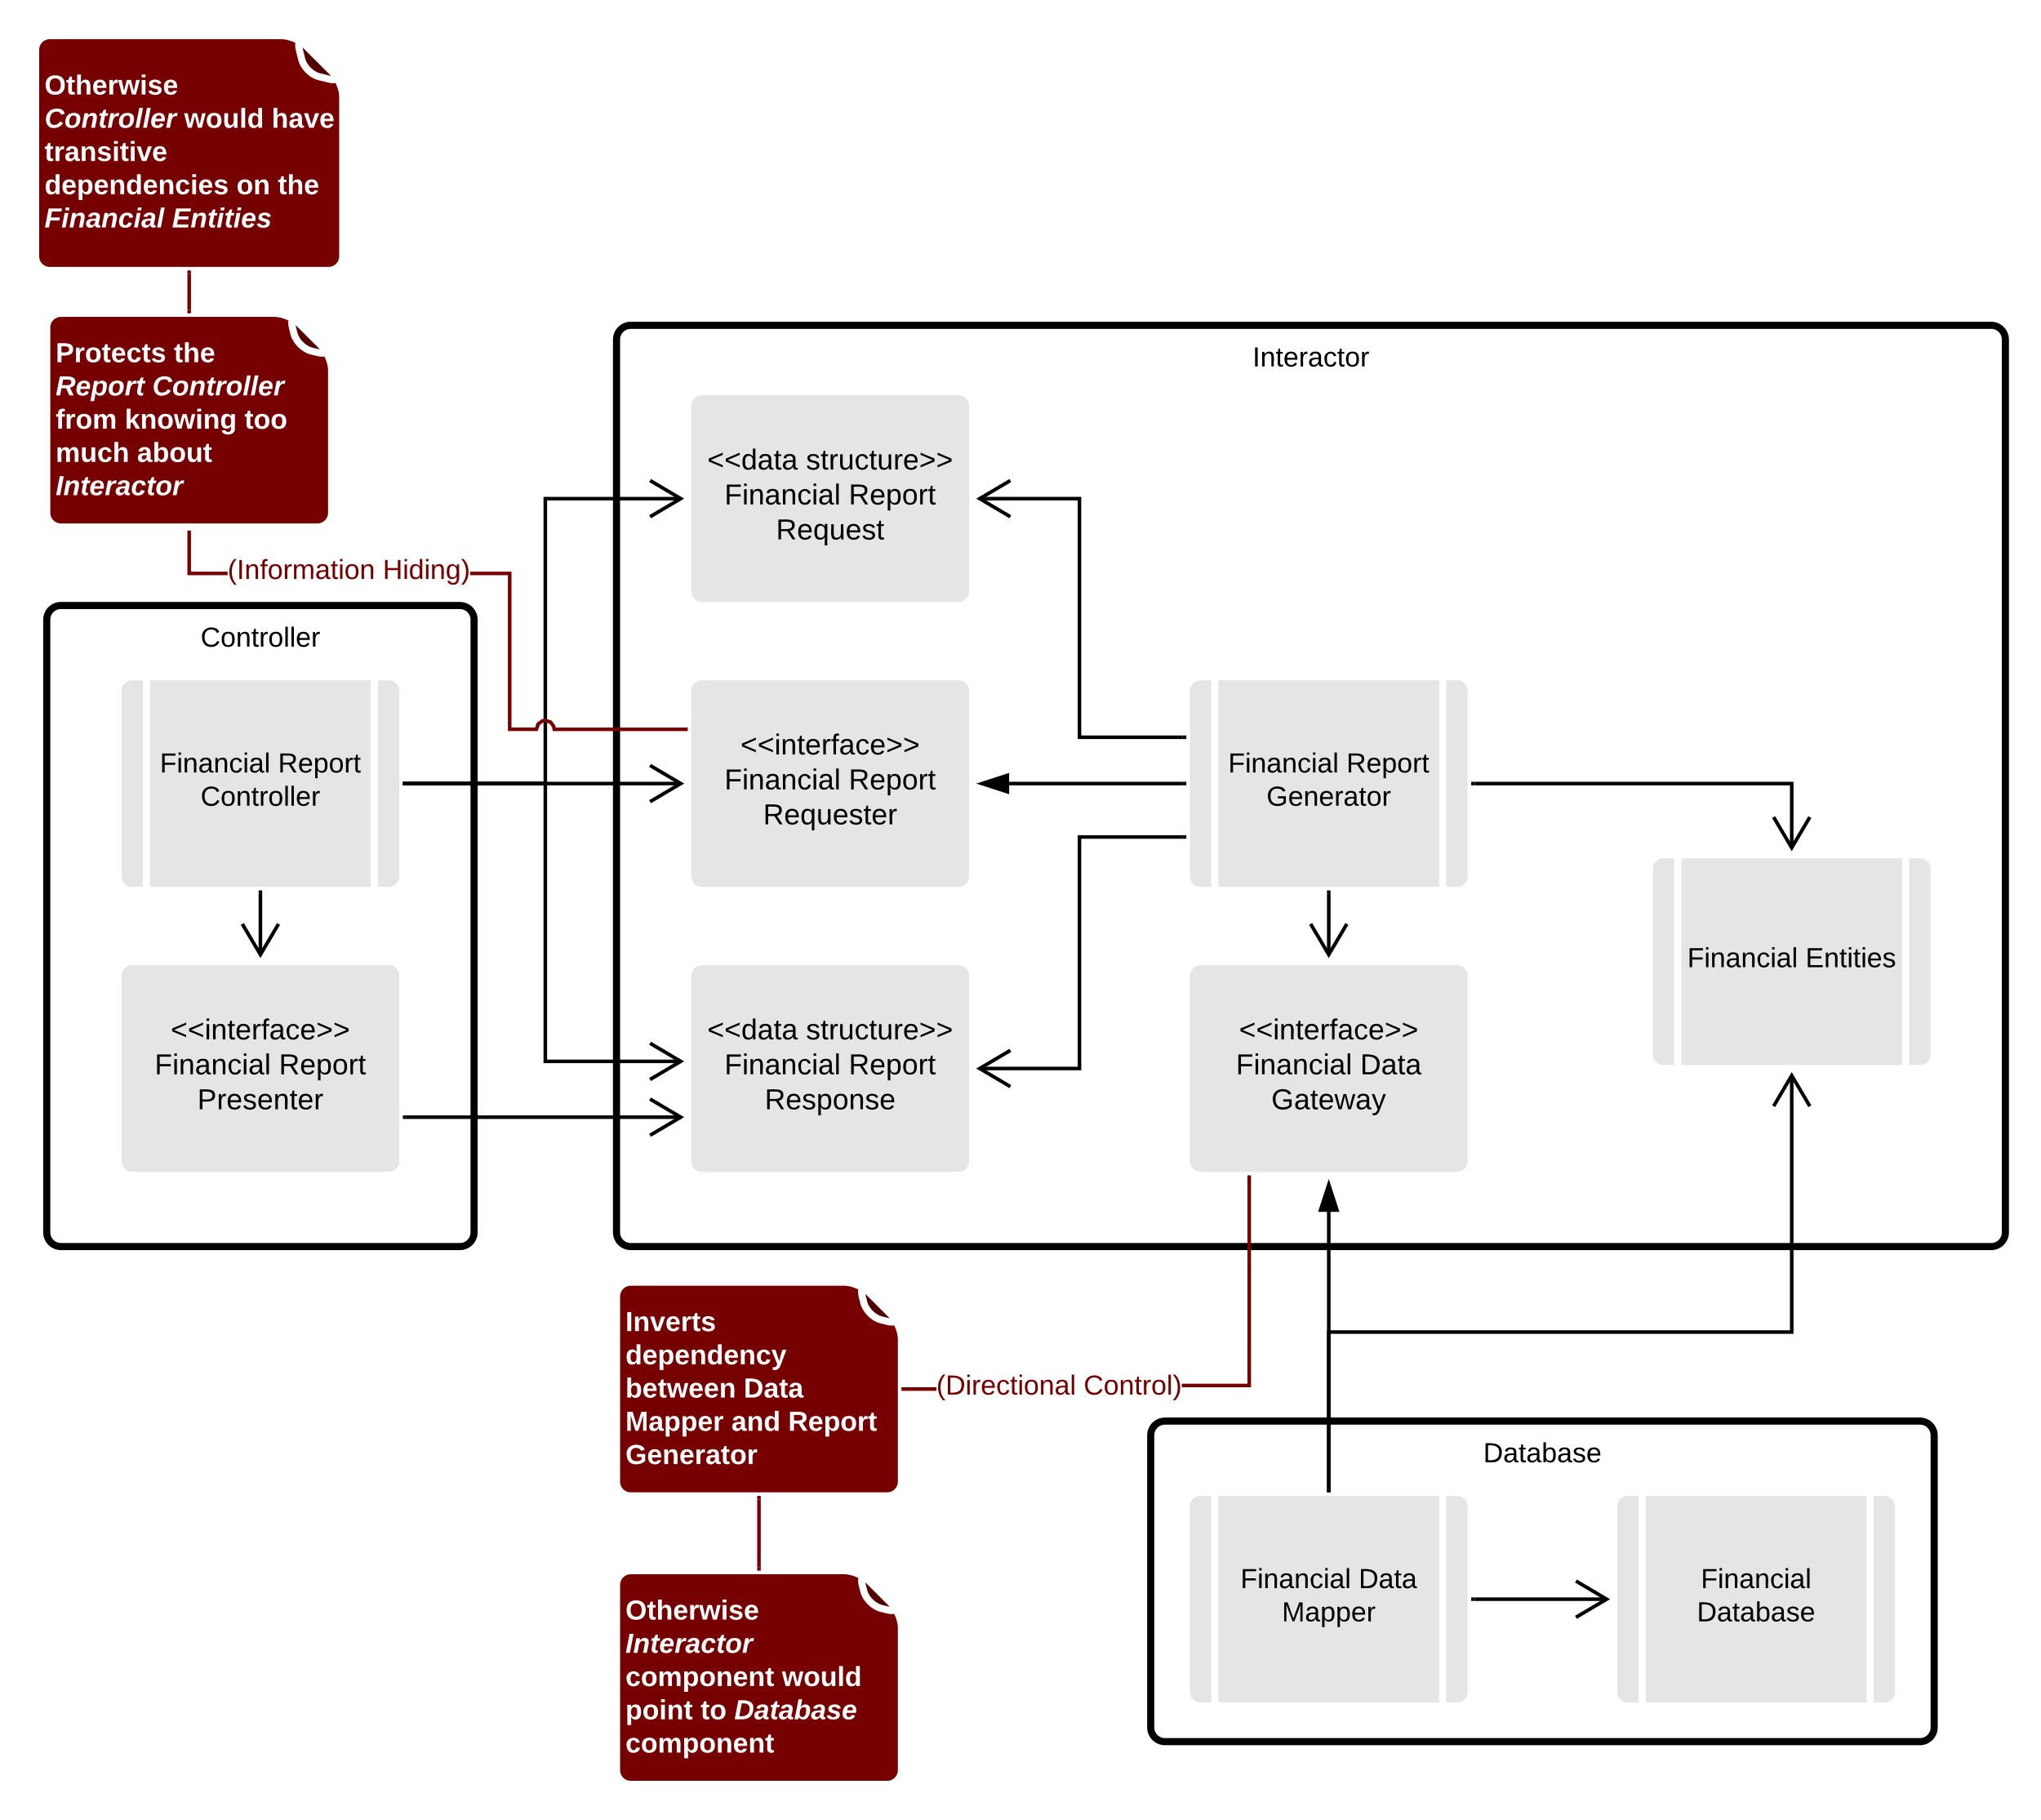 <svg xmlns="http://www.w3.org/2000/svg" xmlns:xlink="http://www.w3.org/1999/xlink" xmlns:lucid="lucid" width="1146.25" height="1022"><g transform="translate(-73.75 -20)" lucid:page-tab-id="0_0"><path d="M0 0h1850.6v1430H0z" fill="#fff"/><path d="M420 748c0-4.42 3.58-8 8-8h120c4.42 0 10.53 2.53 13.66 5.66l12.68 12.68c3.13 3.13 5.66 9.24 5.66 13.66v80c0 4.42-3.58 8-8 8H428c-4.42 0-8-3.58-8-8z" stroke="#fff" stroke-width="4" fill="#760000"/><path d="M557.94 747.76c-1.07-4.3.6-5.23 3.72-2.1l12.68 12.68c3.13 3.13 2.2 4.8-2.1 3.72l-3.68-.92c-4.3-1.07-8.63-5.4-9.7-9.7z" stroke="#fff" stroke-width="4" fill="#530000"/><use xlink:href="#a" transform="matrix(1,0,0,1,420,740) translate(5.01 27.444)"/><use xlink:href="#b" transform="matrix(1,0,0,1,420,740) translate(5.01 46.111)"/><use xlink:href="#c" transform="matrix(1,0,0,1,420,740) translate(5.01 64.778)"/><use xlink:href="#d" transform="matrix(1,0,0,1,420,740) translate(71.424 64.778)"/><use xlink:href="#e" transform="matrix(1,0,0,1,420,740) translate(5.01 83.444)"/><use xlink:href="#f" transform="matrix(1,0,0,1,420,740) translate(64.51 83.444)"/><use xlink:href="#g" transform="matrix(1,0,0,1,420,740) translate(96.399 83.444)"/><use xlink:href="#h" transform="matrix(1,0,0,1,420,740) translate(5.01 102.111)"/><path d="M980 866c0-4.42 3.58-8 8-8h144c4.42 0 8 3.58 8 8v104c0 4.42-3.58 8-8 8H988c-4.42 0-8-3.58-8-8z" stroke="#fff" stroke-width="4" fill="#e5e5e5"/><path d="M996 858v120m128-120v120" stroke="#fff" stroke-width="4" fill="none"/><use xlink:href="#i" transform="matrix(1,0,0,1,1000,858) translate(28.975 53.778)"/><use xlink:href="#j" transform="matrix(1,0,0,1,1000,858) translate(26.75 72.444)"/><path d="M740 866c0-4.42 3.58-8 8-8h144c4.42 0 8 3.58 8 8v104c0 4.42-3.58 8-8 8H748c-4.42 0-8-3.58-8-8z" stroke="#fff" stroke-width="4" fill="#e5e5e5"/><path d="M756 858v120m128-120v120" stroke="#fff" stroke-width="4" fill="none"/><use xlink:href="#k" transform="matrix(1,0,0,1,760,858) translate(10.417 53.778)"/><use xlink:href="#l" transform="matrix(1,0,0,1,760,858) translate(76.787 53.778)"/><use xlink:href="#m" transform="matrix(1,0,0,1,760,858) translate(33.685 72.444)"/><path d="M902 918h74.04" stroke="#000" stroke-width="2" fill="none"/><path d="M902 919h-2v-2h2zM978 918l-18.67 11.04-1.02-1.72 15.77-9.32-15.76-9.32 1.03-1.72z"/><path d="M720 826c0-4.42 3.58-8 8-8h424c4.42 0 8 3.58 8 8v164c0 4.42-3.58 8-8 8H728c-4.42 0-8-3.58-8-8z" stroke="#000" stroke-width="4" fill="none"/><use xlink:href="#n" transform="matrix(1,0,0,1,728,826) translate(178.75 15.111)"/><path d="M1000 508c0-4.42 3.58-8 8-8h144c4.42 0 8 3.58 8 8v104c0 4.42-3.58 8-8 8h-144c-4.42 0-8-3.58-8-8z" stroke="#fff" stroke-width="4" fill="#e5e5e5"/><path d="M1016 500v120m128-120v120" stroke="#fff" stroke-width="4" fill="none"/><use xlink:href="#k" transform="matrix(1,0,0,1,1020,500) translate(1.364 63.111)"/><use xlink:href="#o" transform="matrix(1,0,0,1,1020,500) translate(67.735 63.111)"/><path d="M740 408c0-4.42 3.58-8 8-8h144c4.42 0 8 3.58 8 8v104c0 4.42-3.58 8-8 8H748c-4.42 0-8-3.58-8-8z" stroke="#fff" stroke-width="4" fill="#e5e5e5"/><path d="M756 400v120m128-120v120" stroke="#fff" stroke-width="4" fill="none"/><use xlink:href="#k" transform="matrix(1,0,0,1,760,400) translate(3.525 53.778)"/><use xlink:href="#p" transform="matrix(1,0,0,1,760,400) translate(69.895 53.778)"/><use xlink:href="#q" transform="matrix(1,0,0,1,760,400) translate(25.043 72.444)"/><path d="M902 460h178v36.04" stroke="#000" stroke-width="2" fill="none"/><path d="M902 461h-2v-2h2zM1091.04 479.33L1080 498l-11.04-18.67 1.72-1.02 9.32 15.77 9.32-15.76z"/><path d="M420 210.67c0-4.42 3.58-8 8-8h764c4.42 0 8 3.58 8 8V712c0 4.42-3.58 8-8 8H428c-4.42 0-8-3.58-8-8z" stroke="#000" stroke-width="4" fill="none"/><use xlink:href="#r" transform="matrix(1,0,0,1,428,210.667) translate(349.204 15.111)"/><path d="M740 568c0-4.42 3.58-8 8-8h144c4.42 0 8 3.58 8 8v104c0 4.42-3.58 8-8 8H748c-4.42 0-8-3.58-8-8z" stroke="#fff" stroke-width="4" fill="#e5e5e5"/><use xlink:href="#s" transform="matrix(1,0,0,1,748,568) translate(21.613 35.644)"/><use xlink:href="#t" transform="matrix(1,0,0,1,748,568) translate(19.864 55.271)"/><use xlink:href="#u" transform="matrix(1,0,0,1,748,568) translate(89.651 55.271)"/><use xlink:href="#v" transform="matrix(1,0,0,1,748,568) translate(39.764 74.899)"/><path d="M460 568c0-4.42 3.58-8 8-8h144c4.42 0 8 3.58 8 8v104c0 4.42-3.58 8-8 8H468c-4.42 0-8-3.58-8-8z" stroke="#fff" stroke-width="4" fill="#e5e5e5"/><use xlink:href="#w" transform="matrix(1,0,0,1,468,568) translate(2.985 35.644)"/><use xlink:href="#x" transform="matrix(1,0,0,1,468,568) translate(58.415 35.644)"/><use xlink:href="#t" transform="matrix(1,0,0,1,468,568) translate(12.617 55.271)"/><use xlink:href="#y" transform="matrix(1,0,0,1,468,568) translate(82.404 55.271)"/><use xlink:href="#z" transform="matrix(1,0,0,1,468,568) translate(35.221 74.899)"/><path d="M460 408c0-4.42 3.58-8 8-8h144c4.42 0 8 3.58 8 8v104c0 4.42-3.58 8-8 8H468c-4.42 0-8-3.58-8-8z" stroke="#fff" stroke-width="4" fill="#e5e5e5"/><use xlink:href="#s" transform="matrix(1,0,0,1,468,408) translate(21.613 35.644)"/><use xlink:href="#t" transform="matrix(1,0,0,1,468,408) translate(12.617 55.271)"/><use xlink:href="#y" transform="matrix(1,0,0,1,468,408) translate(82.404 55.271)"/><use xlink:href="#A" transform="matrix(1,0,0,1,468,408) translate(34.335 74.899)"/><path d="M460 248c0-4.42 3.58-8 8-8h144c4.42 0 8 3.58 8 8v104c0 4.42-3.58 8-8 8H468c-4.42 0-8-3.58-8-8z" stroke="#fff" stroke-width="4" fill="#e5e5e5"/><use xlink:href="#w" transform="matrix(1,0,0,1,468,248) translate(2.985 35.644)"/><use xlink:href="#x" transform="matrix(1,0,0,1,468,248) translate(58.415 35.644)"/><use xlink:href="#t" transform="matrix(1,0,0,1,468,248) translate(12.617 55.271)"/><use xlink:href="#y" transform="matrix(1,0,0,1,468,248) translate(82.404 55.271)"/><use xlink:href="#B" transform="matrix(1,0,0,1,468,248) translate(41.582 74.899)"/><path d="M738 434h-58V300h-56.04" stroke="#000" stroke-width="2" fill="none"/><path d="M740 435h-2v-2h2zM641.7 290.68L625.92 300l15.76 9.32-1.03 1.72L622 300l18.67-11.04z"/><path d="M738 490h-58v130h-56.04" stroke="#000" stroke-width="2" fill="none"/><path d="M740 491h-2v-2h2zM641.7 610.68L625.92 620l15.76 9.32-1.03 1.72L622 620l18.67-11.04z"/><path d="M738 460h-97.76" stroke="#000" stroke-width="2" fill="none"/><path d="M740 461h-2v-2h2zM639.5 464.64L625.24 460l14.26-4.64z"/><path d="M640.5 466l-18.5-6 18.5-6zm-12.03-6l10.03 3.26v-6.52z"/><path d="M820 856V700.24" stroke="#000" stroke-width="2" fill="none"/><path d="M821 858h-2v-2h2zM824.64 699.5h-9.28l4.64-14.26z"/><path d="M826 700.5h-12l6-18.5zm-9.26-2h6.52L820 688.47z"/><path d="M820 856v-88h260V623.96" stroke="#000" stroke-width="2" fill="none"/><path d="M821 858h-2v-2h2zM1091.04 640.67l-1.72 1.02-9.32-15.77-9.32 15.76-1.72-1.03L1080 622z"/><path d="M820 522v34.04" stroke="#000" stroke-width="2" fill="none"/><path d="M821 522h-2v-2h2zM831.04 539.33L820 558l-11.04-18.67 1.72-1.02 9.32 15.77 9.32-15.76z"/><path d="M140 408c0-4.42 3.58-8 8-8h144c4.42 0 8 3.58 8 8v104c0 4.42-3.58 8-8 8H148c-4.42 0-8-3.58-8-8z" stroke="#fff" stroke-width="4" fill="#e5e5e5"/><path d="M156 400v120m128-120v120" stroke="#fff" stroke-width="4" fill="none"/><use xlink:href="#k" transform="matrix(1,0,0,1,160,400) translate(3.525 53.778)"/><use xlink:href="#p" transform="matrix(1,0,0,1,160,400) translate(69.895 53.778)"/><use xlink:href="#C" transform="matrix(1,0,0,1,160,400) translate(26.404 72.444)"/><path d="M220 556.04V522" stroke="#000" stroke-width="2" fill="none"/><path d="M231.04 539.33L220 558l-11.04-18.67 1.72-1.02 9.32 15.77 9.32-15.76zM221 522h-2v-2h2z"/><path d="M100 368c0-4.42 3.58-8 8-8h224c4.42 0 8 3.58 8 8v344c0 4.42-3.58 8-8 8H108c-4.42 0-8-3.58-8-8z" stroke="#000" stroke-width="4" fill="none"/><use xlink:href="#D" transform="matrix(1,0,0,1,108,368) translate(78.404 15.111)"/><path d="M140 568c0-4.42 3.58-8 8-8h144c4.42 0 8 3.58 8 8v104c0 4.42-3.58 8-8 8H148c-4.42 0-8-3.58-8-8z" stroke="#fff" stroke-width="4" fill="#e5e5e5"/><use xlink:href="#s" transform="matrix(1,0,0,1,148,568) translate(21.613 35.644)"/><use xlink:href="#t" transform="matrix(1,0,0,1,148,568) translate(12.617 55.271)"/><use xlink:href="#y" transform="matrix(1,0,0,1,148,568) translate(82.404 55.271)"/><use xlink:href="#E" transform="matrix(1,0,0,1,148,568) translate(36.607 74.899)"/><path d="M302 460h154.04" stroke="#000" stroke-width="2" fill="none"/><path d="M302 461h-2v-2h2zM458 460l-18.67 11.04-1.02-1.72 15.77-9.32-15.76-9.32 1.03-1.72z"/><path d="M302 647.33h154.04" stroke="#000" stroke-width="2" fill="none"/><path d="M302 648.33h-2v-2h2zM458 647.33l-18.67 11.04-1.02-1.72 15.77-9.32L438.3 638l1.03-1.7zM456.04 301H381v160h-79v-2h77V299h77.04zM302 461h-2v-2h2z"/><path d="M458 300l-18.67 11.04-1.02-1.72 15.77-9.32-15.76-9.32 1.03-1.72z"/><path d="M302 460h78v156h76.04" stroke="#000" stroke-width="2" fill="none"/><path d="M302 461h-2v-2h2zM458 616l-18.67 11.04-1.02-1.72 15.77-9.32-15.76-9.32 1.03-1.72z"/><path d="M599.64 801H582v-2h17.64zm176.7-2h-38.86v-2h36.85V682h2zM582 801h-2v-2h2zM776.33 682h-2v-2h2z" fill="#760000"/><g><use xlink:href="#F" transform="matrix(1,0,0,1,599.643,790.667) translate(0 12.444)"/><use xlink:href="#G" transform="matrix(1,0,0,1,599.643,790.667) translate(82.704 12.444)"/></g><path d="M420 910c0-4.42 3.58-8 8-8h120c4.42 0 10.53 2.53 13.66 5.66l12.68 12.68c3.13 3.13 5.66 9.24 5.66 13.66v80c0 4.42-3.58 8-8 8H428c-4.42 0-8-3.58-8-8z" stroke="#fff" stroke-width="4" fill="#760000"/><path d="M557.94 909.76c-1.07-4.3.6-5.23 3.72-2.1l12.68 12.68c3.13 3.13 2.2 4.8-2.1 3.72l-3.68-.92c-4.3-1.07-8.63-5.4-9.7-9.7z" stroke="#fff" stroke-width="4" fill="#530000"/><g><use xlink:href="#H" transform="matrix(1,0,0,1,420,902) translate(5.01 27.444)"/><use xlink:href="#I" transform="matrix(1,0,0,1,420,902) translate(5.01 46.111)"/><use xlink:href="#J" transform="matrix(1,0,0,1,420,902) translate(5.01 64.778)"/><use xlink:href="#K" transform="matrix(1,0,0,1,420,902) translate(92.899 64.778)"/><use xlink:href="#L" transform="matrix(1,0,0,1,420,902) translate(5.01 83.444)"/><use xlink:href="#M" transform="matrix(1,0,0,1,420,902) translate(47.183 83.444)"/><use xlink:href="#N" transform="matrix(1,0,0,1,420,902) translate(66.109 83.444)"/><use xlink:href="#O" transform="matrix(1,0,0,1,420,902) translate(5.01 102.111)"/></g><path d="M93.75 48c0-4.42 3.58-8 8-8h130.13c4.4 0 10.53 2.53 13.65 5.66l15.06 15.06c3.12 3.12 5.65 9.24 5.65 13.66v89.5c0 4.4-3.58 8-8 8h-156.5c-4.42 0-8-3.6-8-8z" stroke="#fff" stroke-width="4" fill="#760000"/><path d="M241.82 47.76c-1.08-4.3.6-5.23 3.7-2.1l15.07 15.06c3.12 3.12 2.18 4.8-2.1 3.7l-5.6-1.38c-4.28-1.07-8.62-5.4-9.7-9.7z" stroke="#fff" stroke-width="4" fill="#530000"/><g><use xlink:href="#H" transform="matrix(1,0,0,1,93.75,40) translate(5.01 33.069)"/><use xlink:href="#P" transform="matrix(1,0,0,1,93.75,40) translate(5.01 51.736)"/><use xlink:href="#Q" transform="matrix(1,0,0,1,93.75,40) translate(83.436 51.736)"/><use xlink:href="#R" transform="matrix(1,0,0,1,93.75,40) translate(132.566 51.736)"/><use xlink:href="#S" transform="matrix(1,0,0,1,93.75,40) translate(5.01 70.403)"/><use xlink:href="#T" transform="matrix(1,0,0,1,93.75,40) translate(5.01 89.069)"/><use xlink:href="#U" transform="matrix(1,0,0,1,93.75,40) translate(112.819 89.069)"/><use xlink:href="#V" transform="matrix(1,0,0,1,93.75,40) translate(136.066 89.069)"/><use xlink:href="#W" transform="matrix(1,0,0,1,93.75,40) translate(5.01 107.736)"/><use xlink:href="#X" transform="matrix(1,0,0,1,93.75,40) translate(76.609 107.736)"/></g><path d="M361 341v87.53h13.27l.84-2.57 2.92-2.13 2.06-.33 3.5 1.14 2.1 2.9.17 1H458v2h-73.85l-.35-2.2-1.46-2-2.42-.8-1.1.2-2 1.45-1.1 3.33H359V343h-21.2v-2zm-159.4 0v2H179v-25.06h2V341zM181 317.94h-2v-2h2zM460 430.53h-2v-2h2z" fill="#760000"/><g><use xlink:href="#Y" transform="matrix(1,0,0,1,201.605,332.667) translate(0 12.444)"/><use xlink:href="#Z" transform="matrix(1,0,0,1,201.605,332.667) translate(87.111 12.444)"/></g><path d="M100 203.94c0-4.42 3.58-8 8-8h120c4.42 0 10.53 2.53 13.66 5.65l12.68 12.68c3.13 3.12 5.66 9.24 5.66 13.66v80c0 4.42-3.58 8-8 8H108c-4.42 0-8-3.58-8-8z" stroke="#fff" stroke-width="4" fill="#760000"/><path d="M237.94 203.7c-1.07-4.3.6-5.23 3.72-2.1l12.68 12.68c3.13 3.12 2.2 4.8-2.1 3.72l-3.68-.92c-4.3-1.07-8.63-5.42-9.7-9.7z" stroke="#fff" stroke-width="4" fill="#530000"/><g><use xlink:href="#aa" transform="matrix(1,0,0,1,100,195.938) translate(5.01 27.444)"/><use xlink:href="#ab" transform="matrix(1,0,0,1,100,195.938) translate(71.424 27.444)"/><use xlink:href="#ac" transform="matrix(1,0,0,1,100,195.938) translate(5.01 46.111)"/><use xlink:href="#ad" transform="matrix(1,0,0,1,100,195.938) translate(59.282 46.111)"/><use xlink:href="#ae" transform="matrix(1,0,0,1,100,195.938) translate(5.01 64.778)"/><use xlink:href="#af" transform="matrix(1,0,0,1,100,195.938) translate(43.812 64.778)"/><use xlink:href="#ag" transform="matrix(1,0,0,1,100,195.938) translate(111.047 64.778)"/><use xlink:href="#ah" transform="matrix(1,0,0,1,100,195.938) translate(5.01 83.444)"/><use xlink:href="#ai" transform="matrix(1,0,0,1,100,195.938) translate(50.726 83.444)"/><use xlink:href="#aj" transform="matrix(1,0,0,1,100,195.938) translate(5.01 102.111)"/></g><path d="M180 193.94v-20.06" stroke="#760000" stroke-width="2" fill="none"/><path d="M181 195.94h-2v-2h2zM181 173.88h-2v-2h2z" fill="#760000"/><path d="M500 862v38" stroke="#760000" stroke-width="2" fill="none"/><path d="M501 862h-2v-2h2zM501 902h-2v-2h2z" fill="#760000"/><defs><path fill="#fff" d="M24 0v-248h52V0H24" id="ak"/><path fill="#fff" d="M135-194c87-1 58 113 63 194h-50c-7-57 23-157-34-157-59 0-34 97-39 157H25l-1-190h47c2 12-1 28 3 38 12-26 28-41 61-42" id="al"/><path fill="#fff" d="M128 0H69L1-190h53L99-40l48-150h52" id="am"/><path fill="#fff" d="M185-48c-13 30-37 53-82 52C43 2 14-33 14-96s30-98 90-98c62 0 83 45 84 108H66c0 31 8 55 39 56 18 0 30-7 34-22zm-45-69c5-46-57-63-70-21-2 6-4 13-4 21h74" id="an"/><path fill="#fff" d="M135-150c-39-12-60 13-60 57V0H25l-1-190h47c2 13-1 29 3 40 6-28 27-53 61-41v41" id="ao"/><path fill="#fff" d="M115-3C79 11 28 4 28-45v-112H4v-33h27l15-45h31v45h36v33H77v99c-1 23 16 31 38 25v30" id="ap"/><path fill="#fff" d="M137-138c1-29-70-34-71-4 15 46 118 7 119 86 1 83-164 76-172 9l43-7c4 19 20 25 44 25 33 8 57-30 24-41C81-84 22-81 20-136c-2-80 154-74 161-7" id="aq"/><g id="a"><use transform="matrix(0.043,0,0,0.043,0,0)" xlink:href="#ak"/><use transform="matrix(0.043,0,0,0.043,4.321,0)" xlink:href="#al"/><use transform="matrix(0.043,0,0,0.043,13.784,0)" xlink:href="#am"/><use transform="matrix(0.043,0,0,0.043,22.426,0)" xlink:href="#an"/><use transform="matrix(0.043,0,0,0.043,31.068,0)" xlink:href="#ao"/><use transform="matrix(0.043,0,0,0.043,37.117,0)" xlink:href="#ap"/><use transform="matrix(0.043,0,0,0.043,42.259,0)" xlink:href="#aq"/></g><path fill="#fff" d="M88-194c31-1 46 15 58 34l-1-101h50l1 261h-48c-2-10 0-23-3-31C134-8 116 4 84 4 32 4 16-41 15-95c0-56 19-97 73-99zm17 164c33 0 40-30 41-66 1-37-9-64-41-64s-38 30-39 65c0 43 13 65 39 65" id="ar"/><path fill="#fff" d="M135-194c53 0 70 44 70 98 0 56-19 98-73 100-31 1-45-17-59-34 3 33 2 69 2 105H25l-1-265h48c2 10 0 23 3 31 11-24 29-35 60-35zM114-30c33 0 39-31 40-66 0-38-9-64-40-64-56 0-55 130 0 130" id="as"/><path fill="#fff" d="M190-63c-7 42-38 67-86 67-59 0-84-38-90-98-12-110 154-137 174-36l-49 2c-2-19-15-32-35-32-30 0-35 28-38 64-6 74 65 87 74 30" id="at"/><path fill="#fff" d="M123 10C108 53 80 86 19 72V37c35 8 53-11 59-39L3-190h52l48 148c12-52 28-100 44-148h51" id="au"/><g id="b"><use transform="matrix(0.043,0,0,0.043,0,0)" xlink:href="#ar"/><use transform="matrix(0.043,0,0,0.043,9.463,0)" xlink:href="#an"/><use transform="matrix(0.043,0,0,0.043,18.105,0)" xlink:href="#as"/><use transform="matrix(0.043,0,0,0.043,27.568,0)" xlink:href="#an"/><use transform="matrix(0.043,0,0,0.043,36.21,0)" xlink:href="#al"/><use transform="matrix(0.043,0,0,0.043,45.673,0)" xlink:href="#ar"/><use transform="matrix(0.043,0,0,0.043,55.136,0)" xlink:href="#an"/><use transform="matrix(0.043,0,0,0.043,63.778,0)" xlink:href="#al"/><use transform="matrix(0.043,0,0,0.043,73.241,0)" xlink:href="#at"/><use transform="matrix(0.043,0,0,0.043,81.883,0)" xlink:href="#au"/></g><path fill="#fff" d="M135-194c52 0 70 43 70 98 0 56-19 99-73 100-30 1-46-15-58-35L72 0H24l1-261h50v104c11-23 29-37 60-37zM114-30c31 0 40-27 40-66 0-37-7-63-39-63s-41 28-41 65c0 36 8 64 40 64" id="av"/><path fill="#fff" d="M231 0h-52l-39-155L100 0H48L-1-190h46L77-45c9-52 24-97 36-145h53l37 145 32-145h46" id="aw"/><g id="c"><use transform="matrix(0.043,0,0,0.043,0,0)" xlink:href="#av"/><use transform="matrix(0.043,0,0,0.043,9.463,0)" xlink:href="#an"/><use transform="matrix(0.043,0,0,0.043,18.105,0)" xlink:href="#ap"/><use transform="matrix(0.043,0,0,0.043,23.247,0)" xlink:href="#aw"/><use transform="matrix(0.043,0,0,0.043,35.346,0)" xlink:href="#an"/><use transform="matrix(0.043,0,0,0.043,43.988,0)" xlink:href="#an"/><use transform="matrix(0.043,0,0,0.043,52.63,0)" xlink:href="#al"/></g><path fill="#fff" d="M24-248c120-7 223 5 221 122C244-46 201 0 124 0H24v-248zM76-40c74 7 117-18 117-86 0-67-45-88-117-82v168" id="ax"/><path fill="#fff" d="M133-34C117-15 103 5 69 4 32 3 11-16 11-54c-1-60 55-63 116-61 1-26-3-47-28-47-18 1-26 9-28 27l-52-2c7-38 36-58 82-57s74 22 75 68l1 82c-1 14 12 18 25 15v27c-30 8-71 5-69-32zm-48 3c29 0 43-24 42-57-32 0-66-3-65 30 0 17 8 27 23 27" id="ay"/><g id="d"><use transform="matrix(0.043,0,0,0.043,0,0)" xlink:href="#ax"/><use transform="matrix(0.043,0,0,0.043,11.191,0)" xlink:href="#ay"/><use transform="matrix(0.043,0,0,0.043,19.833,0)" xlink:href="#ap"/><use transform="matrix(0.043,0,0,0.043,24.975,0)" xlink:href="#ay"/></g><path fill="#fff" d="M230 0l2-204L168 0h-37L68-204 70 0H24v-248h70l56 185 57-185h69V0h-46" id="az"/><g id="e"><use transform="matrix(0.043,0,0,0.043,0,0)" xlink:href="#az"/><use transform="matrix(0.043,0,0,0.043,12.92,0)" xlink:href="#ay"/><use transform="matrix(0.043,0,0,0.043,21.562,0)" xlink:href="#as"/><use transform="matrix(0.043,0,0,0.043,31.025,0)" xlink:href="#as"/><use transform="matrix(0.043,0,0,0.043,40.488,0)" xlink:href="#an"/><use transform="matrix(0.043,0,0,0.043,49.13,0)" xlink:href="#ao"/></g><g id="f"><use transform="matrix(0.043,0,0,0.043,0,0)" xlink:href="#ay"/><use transform="matrix(0.043,0,0,0.043,8.642,0)" xlink:href="#al"/><use transform="matrix(0.043,0,0,0.043,18.105,0)" xlink:href="#ar"/></g><path fill="#fff" d="M240-174c0 40-23 61-54 70L253 0h-59l-57-94H76V0H24v-248c93 4 217-23 216 74zM76-134c48-2 112 12 112-38 0-48-66-32-112-35v73" id="aA"/><path fill="#fff" d="M110-194c64 0 96 36 96 99 0 64-35 99-97 99-61 0-95-36-95-99 0-62 34-99 96-99zm-1 164c35 0 45-28 45-65 0-40-10-65-43-65-34 0-45 26-45 65 0 36 10 65 43 65" id="aB"/><g id="g"><use transform="matrix(0.043,0,0,0.043,0,0)" xlink:href="#aA"/><use transform="matrix(0.043,0,0,0.043,11.191,0)" xlink:href="#an"/><use transform="matrix(0.043,0,0,0.043,19.833,0)" xlink:href="#as"/><use transform="matrix(0.043,0,0,0.043,29.296,0)" xlink:href="#aB"/><use transform="matrix(0.043,0,0,0.043,38.759,0)" xlink:href="#ao"/><use transform="matrix(0.043,0,0,0.043,44.809,0)" xlink:href="#ap"/></g><path fill="#fff" d="M67-125c0 54 23 88 75 88 28 0 53-7 68-21v-34h-60v-39h108v91C232-14 192 4 140 4 58 4 20-42 15-125 8-236 126-280 215-234c19 10 29 26 37 47l-47 15c-11-23-29-39-63-39-53 1-75 33-75 86" id="aC"/><g id="h"><use transform="matrix(0.043,0,0,0.043,0,0)" xlink:href="#aC"/><use transform="matrix(0.043,0,0,0.043,12.099,0)" xlink:href="#an"/><use transform="matrix(0.043,0,0,0.043,20.741,0)" xlink:href="#al"/><use transform="matrix(0.043,0,0,0.043,30.204,0)" xlink:href="#an"/><use transform="matrix(0.043,0,0,0.043,38.846,0)" xlink:href="#ao"/><use transform="matrix(0.043,0,0,0.043,44.895,0)" xlink:href="#ay"/><use transform="matrix(0.043,0,0,0.043,53.537,0)" xlink:href="#ap"/><use transform="matrix(0.043,0,0,0.043,58.679,0)" xlink:href="#aB"/><use transform="matrix(0.043,0,0,0.043,68.142,0)" xlink:href="#ao"/></g><path d="M63-220v92h138v28H63V0H30v-248h175v28H63" id="aD"/><path d="M24-231v-30h32v30H24zM24 0v-190h32V0H24" id="aE"/><path d="M117-194c89-4 53 116 60 194h-32v-121c0-31-8-49-39-48C34-167 62-67 57 0H25l-1-190h30c1 10-1 24 2 32 11-22 29-35 61-36" id="aF"/><path d="M141-36C126-15 110 5 73 4 37 3 15-17 15-53c-1-64 63-63 125-63 3-35-9-54-41-54-24 1-41 7-42 31l-33-3c5-37 33-52 76-52 45 0 72 20 72 64v82c-1 20 7 32 28 27v20c-31 9-61-2-59-35zM48-53c0 20 12 33 32 33 41-3 63-29 60-74-43 2-92-5-92 41" id="aG"/><path d="M96-169c-40 0-48 33-48 73s9 75 48 75c24 0 41-14 43-38l32 2c-6 37-31 61-74 61-59 0-76-41-82-99-10-93 101-131 147-64 4 7 5 14 7 22l-32 3c-4-21-16-35-41-35" id="aH"/><path d="M24 0v-261h32V0H24" id="aI"/><g id="i"><use transform="matrix(0.043,0,0,0.043,0,0)" xlink:href="#aD"/><use transform="matrix(0.043,0,0,0.043,9.463,0)" xlink:href="#aE"/><use transform="matrix(0.043,0,0,0.043,12.877,0)" xlink:href="#aF"/><use transform="matrix(0.043,0,0,0.043,21.519,0)" xlink:href="#aG"/><use transform="matrix(0.043,0,0,0.043,30.16,0)" xlink:href="#aF"/><use transform="matrix(0.043,0,0,0.043,38.802,0)" xlink:href="#aH"/><use transform="matrix(0.043,0,0,0.043,46.58,0)" xlink:href="#aE"/><use transform="matrix(0.043,0,0,0.043,49.994,0)" xlink:href="#aG"/><use transform="matrix(0.043,0,0,0.043,58.636,0)" xlink:href="#aI"/></g><path d="M30-248c118-7 216 8 213 122C240-48 200 0 122 0H30v-248zM63-27c89 8 146-16 146-99s-60-101-146-95v194" id="aJ"/><path d="M59-47c-2 24 18 29 38 22v24C64 9 27 4 27-40v-127H5v-23h24l9-43h21v43h35v23H59v120" id="aK"/><path d="M115-194c53 0 69 39 70 98 0 66-23 100-70 100C84 3 66-7 56-30L54 0H23l1-261h32v101c10-23 28-34 59-34zm-8 174c40 0 45-34 45-75 0-40-5-75-45-74-42 0-51 32-51 76 0 43 10 73 51 73" id="aL"/><path d="M135-143c-3-34-86-38-87 0 15 53 115 12 119 90S17 21 10-45l28-5c4 36 97 45 98 0-10-56-113-15-118-90-4-57 82-63 122-42 12 7 21 19 24 35" id="aM"/><path d="M100-194c63 0 86 42 84 106H49c0 40 14 67 53 68 26 1 43-12 49-29l28 8c-11 28-37 45-77 45C44 4 14-33 15-96c1-61 26-98 85-98zm52 81c6-60-76-77-97-28-3 7-6 17-6 28h103" id="aN"/><g id="j"><use transform="matrix(0.043,0,0,0.043,0,0)" xlink:href="#aJ"/><use transform="matrix(0.043,0,0,0.043,11.191,0)" xlink:href="#aG"/><use transform="matrix(0.043,0,0,0.043,19.833,0)" xlink:href="#aK"/><use transform="matrix(0.043,0,0,0.043,24.154,0)" xlink:href="#aG"/><use transform="matrix(0.043,0,0,0.043,32.796,0)" xlink:href="#aL"/><use transform="matrix(0.043,0,0,0.043,41.438,0)" xlink:href="#aG"/><use transform="matrix(0.043,0,0,0.043,50.08,0)" xlink:href="#aM"/><use transform="matrix(0.043,0,0,0.043,57.858,0)" xlink:href="#aN"/></g><g id="k"><use transform="matrix(0.043,0,0,0.043,0,0)" xlink:href="#aD"/><use transform="matrix(0.043,0,0,0.043,9.463,0)" xlink:href="#aE"/><use transform="matrix(0.043,0,0,0.043,12.877,0)" xlink:href="#aF"/><use transform="matrix(0.043,0,0,0.043,21.519,0)" xlink:href="#aG"/><use transform="matrix(0.043,0,0,0.043,30.16,0)" xlink:href="#aF"/><use transform="matrix(0.043,0,0,0.043,38.802,0)" xlink:href="#aH"/><use transform="matrix(0.043,0,0,0.043,46.58,0)" xlink:href="#aE"/><use transform="matrix(0.043,0,0,0.043,49.994,0)" xlink:href="#aG"/><use transform="matrix(0.043,0,0,0.043,58.636,0)" xlink:href="#aI"/></g><g id="l"><use transform="matrix(0.043,0,0,0.043,0,0)" xlink:href="#aJ"/><use transform="matrix(0.043,0,0,0.043,11.191,0)" xlink:href="#aG"/><use transform="matrix(0.043,0,0,0.043,19.833,0)" xlink:href="#aK"/><use transform="matrix(0.043,0,0,0.043,24.154,0)" xlink:href="#aG"/></g><path d="M240 0l2-218c-23 76-54 145-80 218h-23L58-218 59 0H30v-248h44l77 211c21-75 51-140 76-211h43V0h-30" id="aO"/><path d="M115-194c55 1 70 41 70 98S169 2 115 4C84 4 66-9 55-30l1 105H24l-1-265h31l2 30c10-21 28-34 59-34zm-8 174c40 0 45-34 45-75s-6-73-45-74c-42 0-51 32-51 76 0 43 10 73 51 73" id="aP"/><path d="M114-163C36-179 61-72 57 0H25l-1-190h30c1 12-1 29 2 39 6-27 23-49 58-41v29" id="aQ"/><g id="m"><use transform="matrix(0.043,0,0,0.043,0,0)" xlink:href="#aO"/><use transform="matrix(0.043,0,0,0.043,12.92,0)" xlink:href="#aG"/><use transform="matrix(0.043,0,0,0.043,21.562,0)" xlink:href="#aP"/><use transform="matrix(0.043,0,0,0.043,30.204,0)" xlink:href="#aP"/><use transform="matrix(0.043,0,0,0.043,38.846,0)" xlink:href="#aN"/><use transform="matrix(0.043,0,0,0.043,47.488,0)" xlink:href="#aQ"/></g><g id="n"><use transform="matrix(0.043,0,0,0.043,0,0)" xlink:href="#aJ"/><use transform="matrix(0.043,0,0,0.043,11.191,0)" xlink:href="#aG"/><use transform="matrix(0.043,0,0,0.043,19.833,0)" xlink:href="#aK"/><use transform="matrix(0.043,0,0,0.043,24.154,0)" xlink:href="#aG"/><use transform="matrix(0.043,0,0,0.043,32.796,0)" xlink:href="#aL"/><use transform="matrix(0.043,0,0,0.043,41.438,0)" xlink:href="#aG"/><use transform="matrix(0.043,0,0,0.043,50.08,0)" xlink:href="#aM"/><use transform="matrix(0.043,0,0,0.043,57.858,0)" xlink:href="#aN"/></g><path d="M30 0v-248h187v28H63v79h144v27H63v87h162V0H30" id="aR"/><g id="o"><use transform="matrix(0.043,0,0,0.043,0,0)" xlink:href="#aR"/><use transform="matrix(0.043,0,0,0.043,10.37,0)" xlink:href="#aF"/><use transform="matrix(0.043,0,0,0.043,19.012,0)" xlink:href="#aK"/><use transform="matrix(0.043,0,0,0.043,23.333,0)" xlink:href="#aE"/><use transform="matrix(0.043,0,0,0.043,26.747,0)" xlink:href="#aK"/><use transform="matrix(0.043,0,0,0.043,31.068,0)" xlink:href="#aE"/><use transform="matrix(0.043,0,0,0.043,34.481,0)" xlink:href="#aN"/><use transform="matrix(0.043,0,0,0.043,43.123,0)" xlink:href="#aM"/></g><path d="M233-177c-1 41-23 64-60 70L243 0h-38l-65-103H63V0H30v-248c88 3 205-21 203 71zM63-129c60-2 137 13 137-47 0-61-80-42-137-45v92" id="aS"/><path d="M100-194c62-1 85 37 85 99 1 63-27 99-86 99S16-35 15-95c0-66 28-99 85-99zM99-20c44 1 53-31 53-75 0-43-8-75-51-75s-53 32-53 75 10 74 51 75" id="aT"/><g id="p"><use transform="matrix(0.043,0,0,0.043,0,0)" xlink:href="#aS"/><use transform="matrix(0.043,0,0,0.043,11.191,0)" xlink:href="#aN"/><use transform="matrix(0.043,0,0,0.043,19.833,0)" xlink:href="#aP"/><use transform="matrix(0.043,0,0,0.043,28.475,0)" xlink:href="#aT"/><use transform="matrix(0.043,0,0,0.043,37.117,0)" xlink:href="#aQ"/><use transform="matrix(0.043,0,0,0.043,42.259,0)" xlink:href="#aK"/></g><path d="M143 4C61 4 22-44 18-125c-5-107 100-154 193-111 17 8 29 25 37 43l-32 9c-13-25-37-40-76-40-61 0-88 39-88 99 0 61 29 100 91 101 35 0 62-11 79-27v-45h-74v-28h105v86C228-13 192 4 143 4" id="aU"/><g id="q"><use transform="matrix(0.043,0,0,0.043,0,0)" xlink:href="#aU"/><use transform="matrix(0.043,0,0,0.043,12.099,0)" xlink:href="#aN"/><use transform="matrix(0.043,0,0,0.043,20.741,0)" xlink:href="#aF"/><use transform="matrix(0.043,0,0,0.043,29.383,0)" xlink:href="#aN"/><use transform="matrix(0.043,0,0,0.043,38.025,0)" xlink:href="#aQ"/><use transform="matrix(0.043,0,0,0.043,43.167,0)" xlink:href="#aG"/><use transform="matrix(0.043,0,0,0.043,51.809,0)" xlink:href="#aK"/><use transform="matrix(0.043,0,0,0.043,56.13,0)" xlink:href="#aT"/><use transform="matrix(0.043,0,0,0.043,64.772,0)" xlink:href="#aQ"/></g><path d="M33 0v-248h34V0H33" id="aV"/><g id="r"><use transform="matrix(0.043,0,0,0.043,0,0)" xlink:href="#aV"/><use transform="matrix(0.043,0,0,0.043,4.321,0)" xlink:href="#aF"/><use transform="matrix(0.043,0,0,0.043,12.963,0)" xlink:href="#aK"/><use transform="matrix(0.043,0,0,0.043,17.284,0)" xlink:href="#aN"/><use transform="matrix(0.043,0,0,0.043,25.926,0)" xlink:href="#aQ"/><use transform="matrix(0.043,0,0,0.043,31.068,0)" xlink:href="#aG"/><use transform="matrix(0.043,0,0,0.043,39.71,0)" xlink:href="#aH"/><use transform="matrix(0.043,0,0,0.043,47.488,0)" xlink:href="#aK"/><use transform="matrix(0.043,0,0,0.043,51.809,0)" xlink:href="#aT"/><use transform="matrix(0.043,0,0,0.043,60.451,0)" xlink:href="#aQ"/></g><path d="M18-100v-36l175-74v27L42-118l151 64v27" id="aW"/><path d="M101-234c-31-9-42 10-38 44h38v23H63V0H32v-167H5v-23h27c-7-52 17-82 69-68v24" id="aX"/><path d="M18-27v-27l151-64-151-65v-27l175 74v36" id="aY"/><g id="s"><use transform="matrix(0.045,0,0,0.045,0,0)" xlink:href="#aW"/><use transform="matrix(0.045,0,0,0.045,9.541,0)" xlink:href="#aW"/><use transform="matrix(0.045,0,0,0.045,19.082,0)" xlink:href="#aE"/><use transform="matrix(0.045,0,0,0.045,22.672,0)" xlink:href="#aF"/><use transform="matrix(0.045,0,0,0.045,31.759,0)" xlink:href="#aK"/><use transform="matrix(0.045,0,0,0.045,36.302,0)" xlink:href="#aN"/><use transform="matrix(0.045,0,0,0.045,45.389,0)" xlink:href="#aQ"/><use transform="matrix(0.045,0,0,0.045,50.795,0)" xlink:href="#aX"/><use transform="matrix(0.045,0,0,0.045,55.339,0)" xlink:href="#aG"/><use transform="matrix(0.045,0,0,0.045,64.426,0)" xlink:href="#aH"/><use transform="matrix(0.045,0,0,0.045,72.604,0)" xlink:href="#aN"/><use transform="matrix(0.045,0,0,0.045,81.691,0)" xlink:href="#aY"/><use transform="matrix(0.045,0,0,0.045,91.232,0)" xlink:href="#aY"/></g><g id="t"><use transform="matrix(0.045,0,0,0.045,0,0)" xlink:href="#aD"/><use transform="matrix(0.045,0,0,0.045,9.95,0)" xlink:href="#aE"/><use transform="matrix(0.045,0,0,0.045,13.539,0)" xlink:href="#aF"/><use transform="matrix(0.045,0,0,0.045,22.626,0)" xlink:href="#aG"/><use transform="matrix(0.045,0,0,0.045,31.713,0)" xlink:href="#aF"/><use transform="matrix(0.045,0,0,0.045,40.8,0)" xlink:href="#aH"/><use transform="matrix(0.045,0,0,0.045,48.978,0)" xlink:href="#aE"/><use transform="matrix(0.045,0,0,0.045,52.567,0)" xlink:href="#aG"/><use transform="matrix(0.045,0,0,0.045,61.654,0)" xlink:href="#aI"/></g><g id="u"><use transform="matrix(0.045,0,0,0.045,0,0)" xlink:href="#aJ"/><use transform="matrix(0.045,0,0,0.045,11.767,0)" xlink:href="#aG"/><use transform="matrix(0.045,0,0,0.045,20.854,0)" xlink:href="#aK"/><use transform="matrix(0.045,0,0,0.045,25.398,0)" xlink:href="#aG"/></g><path d="M206 0h-36l-40-164L89 0H53L-1-190h32L70-26l43-164h34l41 164 42-164h31" id="aZ"/><path d="M179-190L93 31C79 59 56 82 12 73V49c39 6 53-20 64-50L1-190h34L92-34l54-156h33" id="ba"/><g id="v"><use transform="matrix(0.045,0,0,0.045,0,0)" xlink:href="#aU"/><use transform="matrix(0.045,0,0,0.045,12.722,0)" xlink:href="#aG"/><use transform="matrix(0.045,0,0,0.045,21.808,0)" xlink:href="#aK"/><use transform="matrix(0.045,0,0,0.045,26.352,0)" xlink:href="#aN"/><use transform="matrix(0.045,0,0,0.045,35.439,0)" xlink:href="#aZ"/><use transform="matrix(0.045,0,0,0.045,47.206,0)" xlink:href="#aG"/><use transform="matrix(0.045,0,0,0.045,56.293,0)" xlink:href="#ba"/></g><path d="M85-194c31 0 48 13 60 33l-1-100h32l1 261h-30c-2-10 0-23-3-31C134-8 116 4 85 4 32 4 16-35 15-94c0-66 23-100 70-100zm9 24c-40 0-46 34-46 75 0 40 6 74 45 74 42 0 51-32 51-76 0-42-9-74-50-73" id="bb"/><g id="w"><use transform="matrix(0.045,0,0,0.045,0,0)" xlink:href="#aW"/><use transform="matrix(0.045,0,0,0.045,9.541,0)" xlink:href="#aW"/><use transform="matrix(0.045,0,0,0.045,19.082,0)" xlink:href="#bb"/><use transform="matrix(0.045,0,0,0.045,28.169,0)" xlink:href="#aG"/><use transform="matrix(0.045,0,0,0.045,37.256,0)" xlink:href="#aK"/><use transform="matrix(0.045,0,0,0.045,41.799,0)" xlink:href="#aG"/></g><path d="M84 4C-5 8 30-112 23-190h32v120c0 31 7 50 39 49 72-2 45-101 50-169h31l1 190h-30c-1-10 1-25-2-33-11 22-28 36-60 37" id="bc"/><g id="x"><use transform="matrix(0.045,0,0,0.045,0,0)" xlink:href="#aM"/><use transform="matrix(0.045,0,0,0.045,8.178,0)" xlink:href="#aK"/><use transform="matrix(0.045,0,0,0.045,12.722,0)" xlink:href="#aQ"/><use transform="matrix(0.045,0,0,0.045,18.128,0)" xlink:href="#bc"/><use transform="matrix(0.045,0,0,0.045,27.215,0)" xlink:href="#aH"/><use transform="matrix(0.045,0,0,0.045,35.393,0)" xlink:href="#aK"/><use transform="matrix(0.045,0,0,0.045,39.937,0)" xlink:href="#bc"/><use transform="matrix(0.045,0,0,0.045,49.024,0)" xlink:href="#aQ"/><use transform="matrix(0.045,0,0,0.045,54.43,0)" xlink:href="#aN"/><use transform="matrix(0.045,0,0,0.045,63.517,0)" xlink:href="#aY"/><use transform="matrix(0.045,0,0,0.045,73.058,0)" xlink:href="#aY"/></g><g id="y"><use transform="matrix(0.045,0,0,0.045,0,0)" xlink:href="#aS"/><use transform="matrix(0.045,0,0,0.045,11.767,0)" xlink:href="#aN"/><use transform="matrix(0.045,0,0,0.045,20.854,0)" xlink:href="#aP"/><use transform="matrix(0.045,0,0,0.045,29.941,0)" xlink:href="#aT"/><use transform="matrix(0.045,0,0,0.045,39.028,0)" xlink:href="#aQ"/><use transform="matrix(0.045,0,0,0.045,44.435,0)" xlink:href="#aK"/></g><g id="z"><use transform="matrix(0.045,0,0,0.045,0,0)" xlink:href="#aS"/><use transform="matrix(0.045,0,0,0.045,11.767,0)" xlink:href="#aN"/><use transform="matrix(0.045,0,0,0.045,20.854,0)" xlink:href="#aM"/><use transform="matrix(0.045,0,0,0.045,29.032,0)" xlink:href="#aP"/><use transform="matrix(0.045,0,0,0.045,38.119,0)" xlink:href="#aT"/><use transform="matrix(0.045,0,0,0.045,47.206,0)" xlink:href="#aF"/><use transform="matrix(0.045,0,0,0.045,56.293,0)" xlink:href="#aM"/><use transform="matrix(0.045,0,0,0.045,64.471,0)" xlink:href="#aN"/></g><path d="M145-31C134-9 116 4 85 4 32 4 16-35 15-94c0-59 17-99 70-100 32-1 48 14 60 33 0-11-1-24 2-32h30l-1 268h-32zM93-21c41 0 51-33 51-76s-8-73-50-73c-40 0-46 35-46 75s5 74 45 74" id="bd"/><g id="A"><use transform="matrix(0.045,0,0,0.045,0,0)" xlink:href="#aS"/><use transform="matrix(0.045,0,0,0.045,11.767,0)" xlink:href="#aN"/><use transform="matrix(0.045,0,0,0.045,20.854,0)" xlink:href="#bd"/><use transform="matrix(0.045,0,0,0.045,29.941,0)" xlink:href="#bc"/><use transform="matrix(0.045,0,0,0.045,39.028,0)" xlink:href="#aN"/><use transform="matrix(0.045,0,0,0.045,48.115,0)" xlink:href="#aM"/><use transform="matrix(0.045,0,0,0.045,56.293,0)" xlink:href="#aK"/><use transform="matrix(0.045,0,0,0.045,60.836,0)" xlink:href="#aN"/><use transform="matrix(0.045,0,0,0.045,69.923,0)" xlink:href="#aQ"/></g><g id="B"><use transform="matrix(0.045,0,0,0.045,0,0)" xlink:href="#aS"/><use transform="matrix(0.045,0,0,0.045,11.767,0)" xlink:href="#aN"/><use transform="matrix(0.045,0,0,0.045,20.854,0)" xlink:href="#bd"/><use transform="matrix(0.045,0,0,0.045,29.941,0)" xlink:href="#bc"/><use transform="matrix(0.045,0,0,0.045,39.028,0)" xlink:href="#aN"/><use transform="matrix(0.045,0,0,0.045,48.115,0)" xlink:href="#aM"/><use transform="matrix(0.045,0,0,0.045,56.293,0)" xlink:href="#aK"/></g><path d="M212-179c-10-28-35-45-73-45-59 0-87 40-87 99 0 60 29 101 89 101 43 0 62-24 78-52l27 14C228-24 195 4 139 4 59 4 22-46 18-125c-6-104 99-153 187-111 19 9 31 26 39 46" id="be"/><g id="C"><use transform="matrix(0.043,0,0,0.043,0,0)" xlink:href="#be"/><use transform="matrix(0.043,0,0,0.043,11.191,0)" xlink:href="#aT"/><use transform="matrix(0.043,0,0,0.043,19.833,0)" xlink:href="#aF"/><use transform="matrix(0.043,0,0,0.043,28.475,0)" xlink:href="#aK"/><use transform="matrix(0.043,0,0,0.043,32.796,0)" xlink:href="#aQ"/><use transform="matrix(0.043,0,0,0.043,37.938,0)" xlink:href="#aT"/><use transform="matrix(0.043,0,0,0.043,46.58,0)" xlink:href="#aI"/><use transform="matrix(0.043,0,0,0.043,49.994,0)" xlink:href="#aI"/><use transform="matrix(0.043,0,0,0.043,53.407,0)" xlink:href="#aN"/><use transform="matrix(0.043,0,0,0.043,62.049,0)" xlink:href="#aQ"/></g><g id="D"><use transform="matrix(0.043,0,0,0.043,0,0)" xlink:href="#be"/><use transform="matrix(0.043,0,0,0.043,11.191,0)" xlink:href="#aT"/><use transform="matrix(0.043,0,0,0.043,19.833,0)" xlink:href="#aF"/><use transform="matrix(0.043,0,0,0.043,28.475,0)" xlink:href="#aK"/><use transform="matrix(0.043,0,0,0.043,32.796,0)" xlink:href="#aQ"/><use transform="matrix(0.043,0,0,0.043,37.938,0)" xlink:href="#aT"/><use transform="matrix(0.043,0,0,0.043,46.58,0)" xlink:href="#aI"/><use transform="matrix(0.043,0,0,0.043,49.994,0)" xlink:href="#aI"/><use transform="matrix(0.043,0,0,0.043,53.407,0)" xlink:href="#aN"/><use transform="matrix(0.043,0,0,0.043,62.049,0)" xlink:href="#aQ"/></g><path d="M30-248c87 1 191-15 191 75 0 78-77 80-158 76V0H30v-248zm33 125c57 0 124 11 124-50 0-59-68-47-124-48v98" id="bf"/><g id="E"><use transform="matrix(0.045,0,0,0.045,0,0)" xlink:href="#bf"/><use transform="matrix(0.045,0,0,0.045,10.904,0)" xlink:href="#aQ"/><use transform="matrix(0.045,0,0,0.045,16.311,0)" xlink:href="#aN"/><use transform="matrix(0.045,0,0,0.045,25.398,0)" xlink:href="#aM"/><use transform="matrix(0.045,0,0,0.045,33.576,0)" xlink:href="#aN"/><use transform="matrix(0.045,0,0,0.045,42.663,0)" xlink:href="#aF"/><use transform="matrix(0.045,0,0,0.045,51.75,0)" xlink:href="#aK"/><use transform="matrix(0.045,0,0,0.045,56.293,0)" xlink:href="#aN"/><use transform="matrix(0.045,0,0,0.045,65.38,0)" xlink:href="#aQ"/></g><path fill="#760000" d="M87 75C49 33 22-17 22-94c0-76 28-126 65-167h31c-38 41-64 92-64 168S80 34 118 75H87" id="bg"/><path fill="#760000" d="M30-248c118-7 216 8 213 122C240-48 200 0 122 0H30v-248zM63-27c89 8 146-16 146-99s-60-101-146-95v194" id="bh"/><path fill="#760000" d="M24-231v-30h32v30H24zM24 0v-190h32V0H24" id="bi"/><path fill="#760000" d="M114-163C36-179 61-72 57 0H25l-1-190h30c1 12-1 29 2 39 6-27 23-49 58-41v29" id="bj"/><path fill="#760000" d="M100-194c63 0 86 42 84 106H49c0 40 14 67 53 68 26 1 43-12 49-29l28 8c-11 28-37 45-77 45C44 4 14-33 15-96c1-61 26-98 85-98zm52 81c6-60-76-77-97-28-3 7-6 17-6 28h103" id="bk"/><path fill="#760000" d="M96-169c-40 0-48 33-48 73s9 75 48 75c24 0 41-14 43-38l32 2c-6 37-31 61-74 61-59 0-76-41-82-99-10-93 101-131 147-64 4 7 5 14 7 22l-32 3c-4-21-16-35-41-35" id="bl"/><path fill="#760000" d="M59-47c-2 24 18 29 38 22v24C64 9 27 4 27-40v-127H5v-23h24l9-43h21v43h35v23H59v120" id="bm"/><path fill="#760000" d="M100-194c62-1 85 37 85 99 1 63-27 99-86 99S16-35 15-95c0-66 28-99 85-99zM99-20c44 1 53-31 53-75 0-43-8-75-51-75s-53 32-53 75 10 74 51 75" id="bn"/><path fill="#760000" d="M117-194c89-4 53 116 60 194h-32v-121c0-31-8-49-39-48C34-167 62-67 57 0H25l-1-190h30c1 10-1 24 2 32 11-22 29-35 61-36" id="bo"/><path fill="#760000" d="M141-36C126-15 110 5 73 4 37 3 15-17 15-53c-1-64 63-63 125-63 3-35-9-54-41-54-24 1-41 7-42 31l-33-3c5-37 33-52 76-52 45 0 72 20 72 64v82c-1 20 7 32 28 27v20c-31 9-61-2-59-35zM48-53c0 20 12 33 32 33 41-3 63-29 60-74-43 2-92-5-92 41" id="bp"/><path fill="#760000" d="M24 0v-261h32V0H24" id="bq"/><g id="F"><use transform="matrix(0.043,0,0,0.043,0,0)" xlink:href="#bg"/><use transform="matrix(0.043,0,0,0.043,5.142,0)" xlink:href="#bh"/><use transform="matrix(0.043,0,0,0.043,16.333,0)" xlink:href="#bi"/><use transform="matrix(0.043,0,0,0.043,19.747,0)" xlink:href="#bj"/><use transform="matrix(0.043,0,0,0.043,24.889,0)" xlink:href="#bk"/><use transform="matrix(0.043,0,0,0.043,33.531,0)" xlink:href="#bl"/><use transform="matrix(0.043,0,0,0.043,41.309,0)" xlink:href="#bm"/><use transform="matrix(0.043,0,0,0.043,45.63,0)" xlink:href="#bi"/><use transform="matrix(0.043,0,0,0.043,49.043,0)" xlink:href="#bn"/><use transform="matrix(0.043,0,0,0.043,57.685,0)" xlink:href="#bo"/><use transform="matrix(0.043,0,0,0.043,66.327,0)" xlink:href="#bp"/><use transform="matrix(0.043,0,0,0.043,74.969,0)" xlink:href="#bq"/></g><path fill="#760000" d="M212-179c-10-28-35-45-73-45-59 0-87 40-87 99 0 60 29 101 89 101 43 0 62-24 78-52l27 14C228-24 195 4 139 4 59 4 22-46 18-125c-6-104 99-153 187-111 19 9 31 26 39 46" id="br"/><path fill="#760000" d="M33-261c38 41 65 92 65 168S71 34 33 75H2C39 34 66-17 66-93S39-220 2-261h31" id="bs"/><g id="G"><use transform="matrix(0.043,0,0,0.043,0,0)" xlink:href="#br"/><use transform="matrix(0.043,0,0,0.043,11.191,0)" xlink:href="#bn"/><use transform="matrix(0.043,0,0,0.043,19.833,0)" xlink:href="#bo"/><use transform="matrix(0.043,0,0,0.043,28.475,0)" xlink:href="#bm"/><use transform="matrix(0.043,0,0,0.043,32.796,0)" xlink:href="#bj"/><use transform="matrix(0.043,0,0,0.043,37.938,0)" xlink:href="#bn"/><use transform="matrix(0.043,0,0,0.043,46.58,0)" xlink:href="#bq"/><use transform="matrix(0.043,0,0,0.043,49.994,0)" xlink:href="#bs"/></g><path fill="#fff" d="M140-251c80 0 125 45 125 126S219 4 139 4C58 4 15-44 15-125s44-126 125-126zm-1 214c52 0 73-35 73-88 0-50-21-86-72-86-52 0-73 35-73 86s22 88 72 88" id="bt"/><path fill="#fff" d="M114-157C55-157 80-60 75 0H25v-261h50l-1 109c12-26 28-41 61-42 86-1 58 113 63 194h-50c-7-57 23-157-34-157" id="bu"/><path fill="#fff" d="M25-224v-37h50v37H25zM25 0v-190h50V0H25" id="bv"/><g id="H"><use transform="matrix(0.043,0,0,0.043,0,0)" xlink:href="#bt"/><use transform="matrix(0.043,0,0,0.043,12.099,0)" xlink:href="#ap"/><use transform="matrix(0.043,0,0,0.043,17.241,0)" xlink:href="#bu"/><use transform="matrix(0.043,0,0,0.043,26.704,0)" xlink:href="#an"/><use transform="matrix(0.043,0,0,0.043,35.346,0)" xlink:href="#ao"/><use transform="matrix(0.043,0,0,0.043,41.395,0)" xlink:href="#aw"/><use transform="matrix(0.043,0,0,0.043,53.494,0)" xlink:href="#bv"/><use transform="matrix(0.043,0,0,0.043,57.815,0)" xlink:href="#aq"/><use transform="matrix(0.043,0,0,0.043,66.457,0)" xlink:href="#an"/></g><path fill="#fff" d="M6 0l48-248h52L58 0H6" id="bw"/><path fill="#fff" d="M151-194c95 0 34 128 28 194h-49l25-134c0-29-45-25-59-9C67-111 69-48 56 0H6l36-190h47l-4 32c15-20 33-36 66-36" id="bx"/><path fill="#fff" d="M72-63c-8 23 5 39 32 30L98-1C54 14 12-6 23-64l18-93H15l7-33h28l24-45h31l-8 45h35l-6 33H90" id="by"/><path fill="#fff" d="M114-194c63-2 87 48 72 110H63c-3 28 1 55 31 54 21-1 32-13 37-29l44 13C160-14 137 4 91 4 41 4 11-22 11-73c0-71 33-119 103-121zm30 77c14-47-50-61-67-22-3 6-6 13-8 22h75" id="bz"/><path fill="#fff" d="M84-151c13-25 34-51 72-40l-8 41C67-170 71-64 56 0H6l36-190h47" id="bA"/><path fill="#fff" d="M166-52c-4 17 5 29 24 23l-3 27c-30 11-74 1-67-34C105-15 91 4 56 4 23 4 3-15 2-49c0-64 63-67 128-67 10-22 3-53-29-45-13 3-22 10-25 24l-46-5c5-64 156-77 153 0-1 33-11 60-17 90zM97-88c-44-9-64 57-19 57 31 0 42-28 47-57H97" id="bB"/><path fill="#fff" d="M67-101c-8 29-7 73 27 71 23-2 32-16 39-37l48 9C170-19 141 4 91 4 36 4 7-28 12-86c6-75 61-124 140-103 26 7 40 29 43 59l-50 4c-1-20-9-34-29-34-35 0-41 29-49 59" id="bC"/><path fill="#fff" d="M124-194c51 0 84 22 84 74C207-44 167 4 94 4 43 4 11-23 11-74c0-74 41-120 113-120zM99-30c46 0 58-42 58-86 0-27-11-44-37-44-44 0-55 40-57 84-1 27 10 45 36 46" id="bD"/><g id="I"><use transform="matrix(0.043,0,0,0.043,0,0)" xlink:href="#bw"/><use transform="matrix(0.043,0,0,0.043,4.321,0)" xlink:href="#bx"/><use transform="matrix(0.043,0,0,0.043,13.784,0)" xlink:href="#by"/><use transform="matrix(0.043,0,0,0.043,18.926,0)" xlink:href="#bz"/><use transform="matrix(0.043,0,0,0.043,27.568,0)" xlink:href="#bA"/><use transform="matrix(0.043,0,0,0.043,33.617,0)" xlink:href="#bB"/><use transform="matrix(0.043,0,0,0.043,42.259,0)" xlink:href="#bC"/><use transform="matrix(0.043,0,0,0.043,50.901,0)" xlink:href="#by"/><use transform="matrix(0.043,0,0,0.043,56.043,0)" xlink:href="#bD"/><use transform="matrix(0.043,0,0,0.043,65.506,0)" xlink:href="#bA"/></g><path fill="#fff" d="M220-157c-53 9-28 100-34 157h-49v-107c1-27-5-49-29-50C55-147 81-57 75 0H25l-1-190h47c2 12-1 28 3 38 10-53 101-56 108 0 13-22 24-43 59-42 82 1 51 116 57 194h-49v-107c-1-25-5-48-29-50" id="bE"/><g id="J"><use transform="matrix(0.043,0,0,0.043,0,0)" xlink:href="#at"/><use transform="matrix(0.043,0,0,0.043,8.642,0)" xlink:href="#aB"/><use transform="matrix(0.043,0,0,0.043,18.105,0)" xlink:href="#bE"/><use transform="matrix(0.043,0,0,0.043,31.932,0)" xlink:href="#as"/><use transform="matrix(0.043,0,0,0.043,41.395,0)" xlink:href="#aB"/><use transform="matrix(0.043,0,0,0.043,50.858,0)" xlink:href="#al"/><use transform="matrix(0.043,0,0,0.043,60.321,0)" xlink:href="#an"/><use transform="matrix(0.043,0,0,0.043,68.963,0)" xlink:href="#al"/><use transform="matrix(0.043,0,0,0.043,78.426,0)" xlink:href="#ap"/></g><path fill="#fff" d="M85 4C-2 5 27-109 22-190h50c7 57-23 150 33 157 60-5 35-97 40-157h50l1 190h-47c-2-12 1-28-3-38-12 25-28 42-61 42" id="bF"/><path fill="#fff" d="M25 0v-261h50V0H25" id="bG"/><g id="K"><use transform="matrix(0.043,0,0,0.043,0,0)" xlink:href="#aw"/><use transform="matrix(0.043,0,0,0.043,12.099,0)" xlink:href="#aB"/><use transform="matrix(0.043,0,0,0.043,21.562,0)" xlink:href="#bF"/><use transform="matrix(0.043,0,0,0.043,31.025,0)" xlink:href="#bG"/><use transform="matrix(0.043,0,0,0.043,35.346,0)" xlink:href="#ar"/></g><g id="L"><use transform="matrix(0.043,0,0,0.043,0,0)" xlink:href="#as"/><use transform="matrix(0.043,0,0,0.043,9.463,0)" xlink:href="#aB"/><use transform="matrix(0.043,0,0,0.043,18.926,0)" xlink:href="#bv"/><use transform="matrix(0.043,0,0,0.043,23.247,0)" xlink:href="#al"/><use transform="matrix(0.043,0,0,0.043,32.71,0)" xlink:href="#ap"/></g><g id="M"><use transform="matrix(0.043,0,0,0.043,0,0)" xlink:href="#ap"/><use transform="matrix(0.043,0,0,0.043,5.142,0)" xlink:href="#aB"/></g><path fill="#fff" d="M250-142C247-53 197 0 108 0H6l48-248c105-5 200 3 196 106zm-49 2c1-57-42-72-103-68L66-40c84 6 135-22 135-100" id="bH"/><path fill="#fff" d="M87-160c15-17 32-34 63-34 99 1 59 172-1 192-36 12-78 0-87-29L54 0H6l52-261h49zm71 38c0-24-5-37-29-37-46 0-55 46-57 89-1 25 12 40 35 40 44 0 51-50 51-92" id="bI"/><path fill="#fff" d="M144-137c-1-29-70-35-71-2 16 41 103 10 103 80C176 9 79 16 32-9 18-17 9-31 4-48l44-6c3 32 80 36 82 1-15-42-103-11-103-82 0-77 157-79 161-8" id="bJ"/><g id="N"><use transform="matrix(0.043,0,0,0.043,0,0)" xlink:href="#bH"/><use transform="matrix(0.043,0,0,0.043,11.191,0)" xlink:href="#bB"/><use transform="matrix(0.043,0,0,0.043,19.833,0)" xlink:href="#by"/><use transform="matrix(0.043,0,0,0.043,24.975,0)" xlink:href="#bB"/><use transform="matrix(0.043,0,0,0.043,33.617,0)" xlink:href="#bI"/><use transform="matrix(0.043,0,0,0.043,43.08,0)" xlink:href="#bB"/><use transform="matrix(0.043,0,0,0.043,51.722,0)" xlink:href="#bJ"/><use transform="matrix(0.043,0,0,0.043,60.364,0)" xlink:href="#bz"/></g><g id="O"><use transform="matrix(0.043,0,0,0.043,0,0)" xlink:href="#at"/><use transform="matrix(0.043,0,0,0.043,8.642,0)" xlink:href="#aB"/><use transform="matrix(0.043,0,0,0.043,18.105,0)" xlink:href="#bE"/><use transform="matrix(0.043,0,0,0.043,31.932,0)" xlink:href="#as"/><use transform="matrix(0.043,0,0,0.043,41.395,0)" xlink:href="#aB"/><use transform="matrix(0.043,0,0,0.043,50.858,0)" xlink:href="#al"/><use transform="matrix(0.043,0,0,0.043,60.321,0)" xlink:href="#an"/><use transform="matrix(0.043,0,0,0.043,68.963,0)" xlink:href="#al"/><use transform="matrix(0.043,0,0,0.043,78.426,0)" xlink:href="#ap"/></g><path fill="#fff" d="M161-211c-63 0-91 46-91 110 0 39 17 65 58 64 38-1 60-20 74-45l40 20C220-23 184 0 125 4 9 13-10-144 57-208c33-50 166-62 196-1 4 8 9 18 11 27l-48 12c-6-24-25-41-55-41" id="bK"/><path fill="#fff" d="M6 0l51-261h49L55 0H6" id="bL"/><g id="P"><use transform="matrix(0.043,0,0,0.043,0,0)" xlink:href="#bK"/><use transform="matrix(0.043,0,0,0.043,11.191,0)" xlink:href="#bD"/><use transform="matrix(0.043,0,0,0.043,20.654,0)" xlink:href="#bx"/><use transform="matrix(0.043,0,0,0.043,30.117,0)" xlink:href="#by"/><use transform="matrix(0.043,0,0,0.043,35.259,0)" xlink:href="#bA"/><use transform="matrix(0.043,0,0,0.043,41.309,0)" xlink:href="#bD"/><use transform="matrix(0.043,0,0,0.043,50.772,0)" xlink:href="#bL"/><use transform="matrix(0.043,0,0,0.043,55.093,0)" xlink:href="#bL"/><use transform="matrix(0.043,0,0,0.043,59.414,0)" xlink:href="#bz"/><use transform="matrix(0.043,0,0,0.043,68.056,0)" xlink:href="#bA"/></g><g id="Q"><use transform="matrix(0.043,0,0,0.043,0,0)" xlink:href="#aw"/><use transform="matrix(0.043,0,0,0.043,12.099,0)" xlink:href="#aB"/><use transform="matrix(0.043,0,0,0.043,21.562,0)" xlink:href="#bF"/><use transform="matrix(0.043,0,0,0.043,31.025,0)" xlink:href="#bG"/><use transform="matrix(0.043,0,0,0.043,35.346,0)" xlink:href="#ar"/></g><g id="R"><use transform="matrix(0.043,0,0,0.043,0,0)" xlink:href="#bu"/><use transform="matrix(0.043,0,0,0.043,9.463,0)" xlink:href="#ay"/><use transform="matrix(0.043,0,0,0.043,18.105,0)" xlink:href="#am"/><use transform="matrix(0.043,0,0,0.043,26.747,0)" xlink:href="#an"/></g><g id="S"><use transform="matrix(0.043,0,0,0.043,0,0)" xlink:href="#ap"/><use transform="matrix(0.043,0,0,0.043,5.142,0)" xlink:href="#ao"/><use transform="matrix(0.043,0,0,0.043,11.191,0)" xlink:href="#ay"/><use transform="matrix(0.043,0,0,0.043,19.833,0)" xlink:href="#al"/><use transform="matrix(0.043,0,0,0.043,29.296,0)" xlink:href="#aq"/><use transform="matrix(0.043,0,0,0.043,37.938,0)" xlink:href="#bv"/><use transform="matrix(0.043,0,0,0.043,42.259,0)" xlink:href="#ap"/><use transform="matrix(0.043,0,0,0.043,47.401,0)" xlink:href="#bv"/><use transform="matrix(0.043,0,0,0.043,51.722,0)" xlink:href="#am"/><use transform="matrix(0.043,0,0,0.043,60.364,0)" xlink:href="#an"/></g><g id="T"><use transform="matrix(0.043,0,0,0.043,0,0)" xlink:href="#ar"/><use transform="matrix(0.043,0,0,0.043,9.463,0)" xlink:href="#an"/><use transform="matrix(0.043,0,0,0.043,18.105,0)" xlink:href="#as"/><use transform="matrix(0.043,0,0,0.043,27.568,0)" xlink:href="#an"/><use transform="matrix(0.043,0,0,0.043,36.21,0)" xlink:href="#al"/><use transform="matrix(0.043,0,0,0.043,45.673,0)" xlink:href="#ar"/><use transform="matrix(0.043,0,0,0.043,55.136,0)" xlink:href="#an"/><use transform="matrix(0.043,0,0,0.043,63.778,0)" xlink:href="#al"/><use transform="matrix(0.043,0,0,0.043,73.241,0)" xlink:href="#at"/><use transform="matrix(0.043,0,0,0.043,81.883,0)" xlink:href="#bv"/><use transform="matrix(0.043,0,0,0.043,86.204,0)" xlink:href="#an"/><use transform="matrix(0.043,0,0,0.043,94.846,0)" xlink:href="#aq"/></g><g id="U"><use transform="matrix(0.043,0,0,0.043,0,0)" xlink:href="#aB"/><use transform="matrix(0.043,0,0,0.043,9.463,0)" xlink:href="#al"/></g><g id="V"><use transform="matrix(0.043,0,0,0.043,0,0)" xlink:href="#ap"/><use transform="matrix(0.043,0,0,0.043,5.142,0)" xlink:href="#bu"/><use transform="matrix(0.043,0,0,0.043,14.605,0)" xlink:href="#an"/></g><path fill="#fff" d="M98-208l-15 77h118l-8 40H76L58 0H6l48-248h174l-8 40H98" id="bM"/><path fill="#fff" d="M50-224l7-37h49l-7 37H50zM6 0l37-190h49L55 0H6" id="bN"/><g id="W"><use transform="matrix(0.043,0,0,0.043,0,0)" xlink:href="#bM"/><use transform="matrix(0.043,0,0,0.043,9.463,0)" xlink:href="#bN"/><use transform="matrix(0.043,0,0,0.043,13.784,0)" xlink:href="#bx"/><use transform="matrix(0.043,0,0,0.043,23.247,0)" xlink:href="#bB"/><use transform="matrix(0.043,0,0,0.043,31.889,0)" xlink:href="#bx"/><use transform="matrix(0.043,0,0,0.043,41.352,0)" xlink:href="#bC"/><use transform="matrix(0.043,0,0,0.043,49.994,0)" xlink:href="#bN"/><use transform="matrix(0.043,0,0,0.043,54.315,0)" xlink:href="#bB"/><use transform="matrix(0.043,0,0,0.043,62.957,0)" xlink:href="#bL"/></g><path fill="#fff" d="M6 0l48-248h195l-8 40H98l-12 63h132l-7 40H79L66-40h150l-8 40H6" id="bO"/><g id="X"><use transform="matrix(0.043,0,0,0.043,0,0)" xlink:href="#bO"/><use transform="matrix(0.043,0,0,0.043,10.37,0)" xlink:href="#bx"/><use transform="matrix(0.043,0,0,0.043,19.833,0)" xlink:href="#by"/><use transform="matrix(0.043,0,0,0.043,24.975,0)" xlink:href="#bN"/><use transform="matrix(0.043,0,0,0.043,29.296,0)" xlink:href="#by"/><use transform="matrix(0.043,0,0,0.043,34.438,0)" xlink:href="#bN"/><use transform="matrix(0.043,0,0,0.043,38.759,0)" xlink:href="#bz"/><use transform="matrix(0.043,0,0,0.043,47.401,0)" xlink:href="#bJ"/></g><path fill="#760000" d="M33 0v-248h34V0H33" id="bP"/><path fill="#760000" d="M101-234c-31-9-42 10-38 44h38v23H63V0H32v-167H5v-23h27c-7-52 17-82 69-68v24" id="bQ"/><path fill="#760000" d="M210-169c-67 3-38 105-44 169h-31v-121c0-29-5-50-35-48C34-165 62-65 56 0H25l-1-190h30c1 10-1 24 2 32 10-44 99-50 107 0 11-21 27-35 58-36 85-2 47 119 55 194h-31v-121c0-29-5-49-35-48" id="bR"/><g id="Y"><use transform="matrix(0.043,0,0,0.043,0,0)" xlink:href="#bg"/><use transform="matrix(0.043,0,0,0.043,5.142,0)" xlink:href="#bP"/><use transform="matrix(0.043,0,0,0.043,9.463,0)" xlink:href="#bo"/><use transform="matrix(0.043,0,0,0.043,18.105,0)" xlink:href="#bQ"/><use transform="matrix(0.043,0,0,0.043,22.426,0)" xlink:href="#bn"/><use transform="matrix(0.043,0,0,0.043,31.068,0)" xlink:href="#bj"/><use transform="matrix(0.043,0,0,0.043,36.21,0)" xlink:href="#bR"/><use transform="matrix(0.043,0,0,0.043,49.13,0)" xlink:href="#bp"/><use transform="matrix(0.043,0,0,0.043,57.772,0)" xlink:href="#bm"/><use transform="matrix(0.043,0,0,0.043,62.093,0)" xlink:href="#bi"/><use transform="matrix(0.043,0,0,0.043,65.506,0)" xlink:href="#bn"/><use transform="matrix(0.043,0,0,0.043,74.148,0)" xlink:href="#bo"/></g><path fill="#760000" d="M197 0v-115H63V0H30v-248h33v105h134v-105h34V0h-34" id="bS"/><path fill="#760000" d="M85-194c31 0 48 13 60 33l-1-100h32l1 261h-30c-2-10 0-23-3-31C134-8 116 4 85 4 32 4 16-35 15-94c0-66 23-100 70-100zm9 24c-40 0-46 34-46 75 0 40 6 74 45 74 42 0 51-32 51-76 0-42-9-74-50-73" id="bT"/><path fill="#760000" d="M177-190C167-65 218 103 67 71c-23-6-38-20-44-43l32-5c15 47 100 32 89-28v-30C133-14 115 1 83 1 29 1 15-40 15-95c0-56 16-97 71-98 29-1 48 16 59 35 1-10 0-23 2-32h30zM94-22c36 0 50-32 50-73 0-42-14-75-50-75-39 0-46 34-46 75s6 73 46 73" id="bU"/><g id="Z"><use transform="matrix(0.043,0,0,0.043,0,0)" xlink:href="#bS"/><use transform="matrix(0.043,0,0,0.043,11.191,0)" xlink:href="#bi"/><use transform="matrix(0.043,0,0,0.043,14.605,0)" xlink:href="#bT"/><use transform="matrix(0.043,0,0,0.043,23.247,0)" xlink:href="#bi"/><use transform="matrix(0.043,0,0,0.043,26.66,0)" xlink:href="#bo"/><use transform="matrix(0.043,0,0,0.043,35.302,0)" xlink:href="#bU"/><use transform="matrix(0.043,0,0,0.043,43.944,0)" xlink:href="#bs"/></g><path fill="#fff" d="M24-248c93 1 206-16 204 79-1 75-69 88-152 82V0H24v-248zm52 121c47 0 100 7 100-41 0-47-54-39-100-39v80" id="bV"/><g id="aa"><use transform="matrix(0.043,0,0,0.043,0,0)" xlink:href="#bV"/><use transform="matrix(0.043,0,0,0.043,10.37,0)" xlink:href="#ao"/><use transform="matrix(0.043,0,0,0.043,16.42,0)" xlink:href="#aB"/><use transform="matrix(0.043,0,0,0.043,25.883,0)" xlink:href="#ap"/><use transform="matrix(0.043,0,0,0.043,31.025,0)" xlink:href="#an"/><use transform="matrix(0.043,0,0,0.043,39.667,0)" xlink:href="#at"/><use transform="matrix(0.043,0,0,0.043,48.309,0)" xlink:href="#ap"/><use transform="matrix(0.043,0,0,0.043,53.451,0)" xlink:href="#aq"/></g><g id="ab"><use transform="matrix(0.043,0,0,0.043,0,0)" xlink:href="#ap"/><use transform="matrix(0.043,0,0,0.043,5.142,0)" xlink:href="#bu"/><use transform="matrix(0.043,0,0,0.043,14.605,0)" xlink:href="#an"/></g><path fill="#fff" d="M258-177c0 46-32 67-71 75L235 0h-57l-41-94H76L58 0H6l48-248c89 2 204-19 204 71zm-53 3c0-46-63-30-107-33l-14 73c51-2 120 13 121-40" id="bW"/><path fill="#fff" d="M156-122c2-23-7-37-28-37-47 0-58 44-58 89 0 24 12 40 36 40 43 0 47-49 50-92zM-8 75l50-265h48c0 10-3 24-3 30 22-50 127-45 121 29-6 73-21 135-92 135-29 0-46-14-55-35L41 75H-8" id="bX"/><g id="ac"><use transform="matrix(0.043,0,0,0.043,0,0)" xlink:href="#bW"/><use transform="matrix(0.043,0,0,0.043,11.191,0)" xlink:href="#bz"/><use transform="matrix(0.043,0,0,0.043,19.833,0)" xlink:href="#bX"/><use transform="matrix(0.043,0,0,0.043,29.296,0)" xlink:href="#bD"/><use transform="matrix(0.043,0,0,0.043,38.759,0)" xlink:href="#bA"/><use transform="matrix(0.043,0,0,0.043,44.809,0)" xlink:href="#by"/></g><g id="ad"><use transform="matrix(0.043,0,0,0.043,0,0)" xlink:href="#bK"/><use transform="matrix(0.043,0,0,0.043,11.191,0)" xlink:href="#bD"/><use transform="matrix(0.043,0,0,0.043,20.654,0)" xlink:href="#bx"/><use transform="matrix(0.043,0,0,0.043,30.117,0)" xlink:href="#by"/><use transform="matrix(0.043,0,0,0.043,35.259,0)" xlink:href="#bA"/><use transform="matrix(0.043,0,0,0.043,41.309,0)" xlink:href="#bD"/><use transform="matrix(0.043,0,0,0.043,50.772,0)" xlink:href="#bL"/><use transform="matrix(0.043,0,0,0.043,55.093,0)" xlink:href="#bL"/><use transform="matrix(0.043,0,0,0.043,59.414,0)" xlink:href="#bz"/><use transform="matrix(0.043,0,0,0.043,68.056,0)" xlink:href="#bA"/></g><path fill="#fff" d="M121-226c-27-7-43 5-38 36h38v33H83V0H34v-157H6v-33h28c-9-59 32-81 87-68v32" id="bY"/><g id="ae"><use transform="matrix(0.043,0,0,0.043,0,0)" xlink:href="#bY"/><use transform="matrix(0.043,0,0,0.043,5.142,0)" xlink:href="#ao"/><use transform="matrix(0.043,0,0,0.043,11.191,0)" xlink:href="#aB"/><use transform="matrix(0.043,0,0,0.043,20.654,0)" xlink:href="#bE"/></g><path fill="#fff" d="M147 0L96-86 75-71V0H25v-261h50v150l67-79h53l-66 74L201 0h-54" id="bZ"/><path fill="#fff" d="M195-6C206 82 75 100 31 46c-4-6-6-13-8-21l49-6c3 16 16 24 34 25 40 0 42-37 40-79-11 22-30 35-61 35-53 0-70-43-70-97 0-56 18-96 73-97 30 0 46 14 59 34l2-30h47zm-90-29c32 0 41-27 41-63 0-35-9-62-40-62-32 0-39 29-40 63 0 36 9 62 39 62" id="ca"/><g id="af"><use transform="matrix(0.043,0,0,0.043,0,0)" xlink:href="#bZ"/><use transform="matrix(0.043,0,0,0.043,8.642,0)" xlink:href="#al"/><use transform="matrix(0.043,0,0,0.043,18.105,0)" xlink:href="#aB"/><use transform="matrix(0.043,0,0,0.043,27.568,0)" xlink:href="#aw"/><use transform="matrix(0.043,0,0,0.043,39.667,0)" xlink:href="#bv"/><use transform="matrix(0.043,0,0,0.043,43.988,0)" xlink:href="#al"/><use transform="matrix(0.043,0,0,0.043,53.451,0)" xlink:href="#ca"/></g><g id="ag"><use transform="matrix(0.043,0,0,0.043,0,0)" xlink:href="#ap"/><use transform="matrix(0.043,0,0,0.043,5.142,0)" xlink:href="#aB"/><use transform="matrix(0.043,0,0,0.043,14.605,0)" xlink:href="#aB"/></g><g id="ah"><use transform="matrix(0.043,0,0,0.043,0,0)" xlink:href="#bE"/><use transform="matrix(0.043,0,0,0.043,13.827,0)" xlink:href="#bF"/><use transform="matrix(0.043,0,0,0.043,23.29,0)" xlink:href="#at"/><use transform="matrix(0.043,0,0,0.043,31.932,0)" xlink:href="#bu"/></g><g id="ai"><use transform="matrix(0.043,0,0,0.043,0,0)" xlink:href="#ay"/><use transform="matrix(0.043,0,0,0.043,8.642,0)" xlink:href="#av"/><use transform="matrix(0.043,0,0,0.043,18.105,0)" xlink:href="#aB"/><use transform="matrix(0.043,0,0,0.043,27.568,0)" xlink:href="#bF"/><use transform="matrix(0.043,0,0,0.043,37.031,0)" xlink:href="#ap"/></g><g id="aj"><use transform="matrix(0.043,0,0,0.043,0,0)" xlink:href="#bw"/><use transform="matrix(0.043,0,0,0.043,4.321,0)" xlink:href="#bx"/><use transform="matrix(0.043,0,0,0.043,13.784,0)" xlink:href="#by"/><use transform="matrix(0.043,0,0,0.043,18.926,0)" xlink:href="#bz"/><use transform="matrix(0.043,0,0,0.043,27.568,0)" xlink:href="#bA"/><use transform="matrix(0.043,0,0,0.043,33.617,0)" xlink:href="#bB"/><use transform="matrix(0.043,0,0,0.043,42.259,0)" xlink:href="#bC"/><use transform="matrix(0.043,0,0,0.043,50.901,0)" xlink:href="#by"/><use transform="matrix(0.043,0,0,0.043,56.043,0)" xlink:href="#bD"/><use transform="matrix(0.043,0,0,0.043,65.506,0)" xlink:href="#bA"/></g></defs></g></svg>